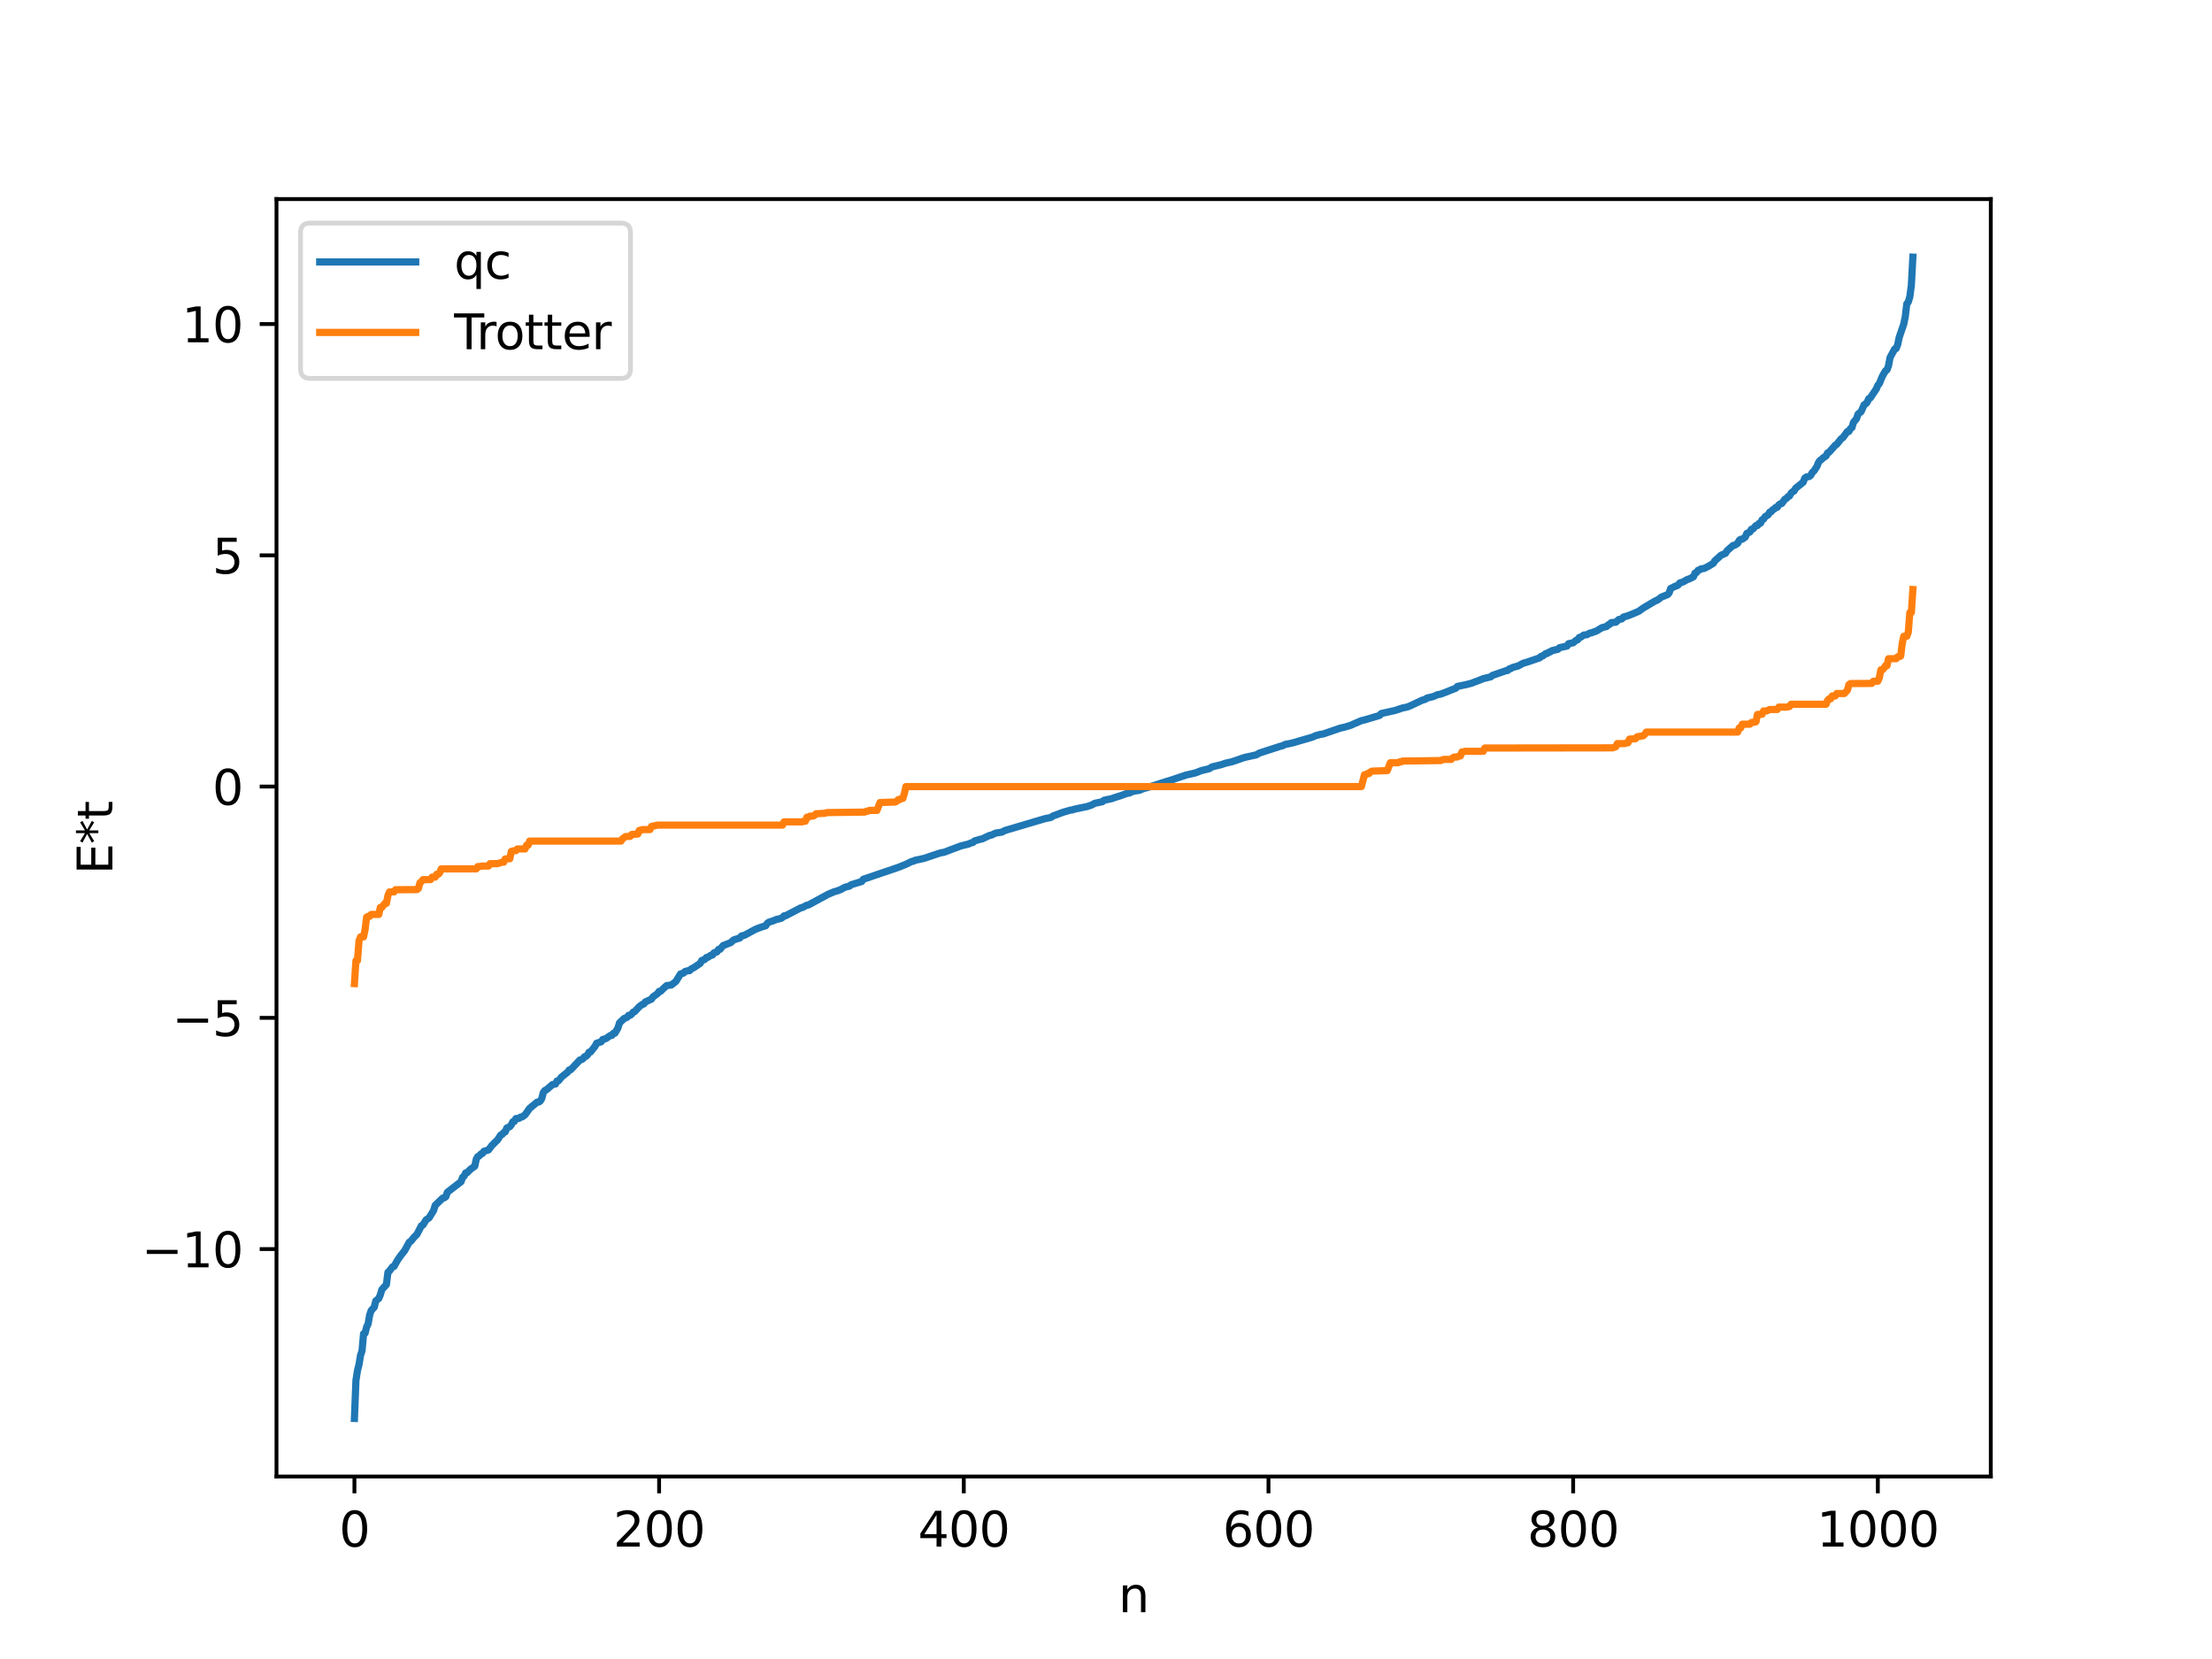 <?xml version="1.0" encoding="utf-8" standalone="no"?>
<!DOCTYPE svg PUBLIC "-//W3C//DTD SVG 1.1//EN"
  "http://www.w3.org/Graphics/SVG/1.1/DTD/svg11.dtd">
<svg xmlns:xlink="http://www.w3.org/1999/xlink" width="460.8pt" height="345.6pt" viewBox="0 0 460.8 345.6" xmlns="http://www.w3.org/2000/svg" version="1.1">
 <defs>
  <style type="text/css">*{stroke-linejoin: round; stroke-linecap: butt}</style>
 </defs>
 <g id="figure_1">
  <g id="patch_1">
   <path d="M 0 345.6 
L 460.8 345.6 
L 460.8 0 
L 0 0 
z
" style="fill: #ffffff"/>
  </g>
  <g id="axes_1">
   <g id="patch_2">
    <path d="M 57.6 307.584 
L 414.72 307.584 
L 414.72 41.472 
L 57.6 41.472 
z
" style="fill: #ffffff"/>
   </g>
   <g id="matplotlib.axis_1">
    <g id="xtick_1">
     <g id="line2d_1">
      <defs>
       <path id="m37b4ab5a76" d="M 0 0 
L 0 3.5 
" style="stroke: #000000; stroke-width: 0.8"/>
      </defs>
      <g>
       <use xlink:href="#m37b4ab5a76" x="73.833" y="307.584" style="stroke: #000000; stroke-width: 0.8"/>
      </g>
     </g>
     <g id="text_1">
      <!-- 0 -->
      <g transform="translate(70.651 322.182) scale(0.1 -0.1)">
       <defs>
        <path id="DejaVuSans-30" d="M 2034 4250 
Q 1547 4250 1301 3770 
Q 1056 3291 1056 2328 
Q 1056 1369 1301 889 
Q 1547 409 2034 409 
Q 2525 409 2770 889 
Q 3016 1369 3016 2328 
Q 3016 3291 2770 3770 
Q 2525 4250 2034 4250 
z
M 2034 4750 
Q 2819 4750 3233 4129 
Q 3647 3509 3647 2328 
Q 3647 1150 3233 529 
Q 2819 -91 2034 -91 
Q 1250 -91 836 529 
Q 422 1150 422 2328 
Q 422 3509 836 4129 
Q 1250 4750 2034 4750 
z
" transform="scale(0.016)"/>
       </defs>
       <use xlink:href="#DejaVuSans-30"/>
      </g>
     </g>
    </g>
    <g id="xtick_2">
     <g id="line2d_2">
      <g>
       <use xlink:href="#m37b4ab5a76" x="137.304" y="307.584" style="stroke: #000000; stroke-width: 0.8"/>
      </g>
     </g>
     <g id="text_2">
      <!-- 200 -->
      <g transform="translate(127.76 322.182) scale(0.1 -0.1)">
       <defs>
        <path id="DejaVuSans-32" d="M 1228 531 
L 3431 531 
L 3431 0 
L 469 0 
L 469 531 
Q 828 903 1448 1529 
Q 2069 2156 2228 2338 
Q 2531 2678 2651 2914 
Q 2772 3150 2772 3378 
Q 2772 3750 2511 3984 
Q 2250 4219 1831 4219 
Q 1534 4219 1204 4116 
Q 875 4013 500 3803 
L 500 4441 
Q 881 4594 1212 4672 
Q 1544 4750 1819 4750 
Q 2544 4750 2975 4387 
Q 3406 4025 3406 3419 
Q 3406 3131 3298 2873 
Q 3191 2616 2906 2266 
Q 2828 2175 2409 1742 
Q 1991 1309 1228 531 
z
" transform="scale(0.016)"/>
       </defs>
       <use xlink:href="#DejaVuSans-32"/>
       <use xlink:href="#DejaVuSans-30" x="63.623"/>
       <use xlink:href="#DejaVuSans-30" x="127.246"/>
      </g>
     </g>
    </g>
    <g id="xtick_3">
     <g id="line2d_3">
      <g>
       <use xlink:href="#m37b4ab5a76" x="200.775" y="307.584" style="stroke: #000000; stroke-width: 0.8"/>
      </g>
     </g>
     <g id="text_3">
      <!-- 400 -->
      <g transform="translate(191.231 322.182) scale(0.1 -0.1)">
       <defs>
        <path id="DejaVuSans-34" d="M 2419 4116 
L 825 1625 
L 2419 1625 
L 2419 4116 
z
M 2253 4666 
L 3047 4666 
L 3047 1625 
L 3713 1625 
L 3713 1100 
L 3047 1100 
L 3047 0 
L 2419 0 
L 2419 1100 
L 313 1100 
L 313 1709 
L 2253 4666 
z
" transform="scale(0.016)"/>
       </defs>
       <use xlink:href="#DejaVuSans-34"/>
       <use xlink:href="#DejaVuSans-30" x="63.623"/>
       <use xlink:href="#DejaVuSans-30" x="127.246"/>
      </g>
     </g>
    </g>
    <g id="xtick_4">
     <g id="line2d_4">
      <g>
       <use xlink:href="#m37b4ab5a76" x="264.246" y="307.584" style="stroke: #000000; stroke-width: 0.8"/>
      </g>
     </g>
     <g id="text_4">
      <!-- 600 -->
      <g transform="translate(254.702 322.182) scale(0.1 -0.1)">
       <defs>
        <path id="DejaVuSans-36" d="M 2113 2584 
Q 1688 2584 1439 2293 
Q 1191 2003 1191 1497 
Q 1191 994 1439 701 
Q 1688 409 2113 409 
Q 2538 409 2786 701 
Q 3034 994 3034 1497 
Q 3034 2003 2786 2293 
Q 2538 2584 2113 2584 
z
M 3366 4563 
L 3366 3988 
Q 3128 4100 2886 4159 
Q 2644 4219 2406 4219 
Q 1781 4219 1451 3797 
Q 1122 3375 1075 2522 
Q 1259 2794 1537 2939 
Q 1816 3084 2150 3084 
Q 2853 3084 3261 2657 
Q 3669 2231 3669 1497 
Q 3669 778 3244 343 
Q 2819 -91 2113 -91 
Q 1303 -91 875 529 
Q 447 1150 447 2328 
Q 447 3434 972 4092 
Q 1497 4750 2381 4750 
Q 2619 4750 2861 4703 
Q 3103 4656 3366 4563 
z
" transform="scale(0.016)"/>
       </defs>
       <use xlink:href="#DejaVuSans-36"/>
       <use xlink:href="#DejaVuSans-30" x="63.623"/>
       <use xlink:href="#DejaVuSans-30" x="127.246"/>
      </g>
     </g>
    </g>
    <g id="xtick_5">
     <g id="line2d_5">
      <g>
       <use xlink:href="#m37b4ab5a76" x="327.717" y="307.584" style="stroke: #000000; stroke-width: 0.8"/>
      </g>
     </g>
     <g id="text_5">
      <!-- 800 -->
      <g transform="translate(318.173 322.182) scale(0.1 -0.1)">
       <defs>
        <path id="DejaVuSans-38" d="M 2034 2216 
Q 1584 2216 1326 1975 
Q 1069 1734 1069 1313 
Q 1069 891 1326 650 
Q 1584 409 2034 409 
Q 2484 409 2743 651 
Q 3003 894 3003 1313 
Q 3003 1734 2745 1975 
Q 2488 2216 2034 2216 
z
M 1403 2484 
Q 997 2584 770 2862 
Q 544 3141 544 3541 
Q 544 4100 942 4425 
Q 1341 4750 2034 4750 
Q 2731 4750 3128 4425 
Q 3525 4100 3525 3541 
Q 3525 3141 3298 2862 
Q 3072 2584 2669 2484 
Q 3125 2378 3379 2068 
Q 3634 1759 3634 1313 
Q 3634 634 3220 271 
Q 2806 -91 2034 -91 
Q 1263 -91 848 271 
Q 434 634 434 1313 
Q 434 1759 690 2068 
Q 947 2378 1403 2484 
z
M 1172 3481 
Q 1172 3119 1398 2916 
Q 1625 2713 2034 2713 
Q 2441 2713 2670 2916 
Q 2900 3119 2900 3481 
Q 2900 3844 2670 4047 
Q 2441 4250 2034 4250 
Q 1625 4250 1398 4047 
Q 1172 3844 1172 3481 
z
" transform="scale(0.016)"/>
       </defs>
       <use xlink:href="#DejaVuSans-38"/>
       <use xlink:href="#DejaVuSans-30" x="63.623"/>
       <use xlink:href="#DejaVuSans-30" x="127.246"/>
      </g>
     </g>
    </g>
    <g id="xtick_6">
     <g id="line2d_6">
      <g>
       <use xlink:href="#m37b4ab5a76" x="391.188" y="307.584" style="stroke: #000000; stroke-width: 0.8"/>
      </g>
     </g>
     <g id="text_6">
      <!-- 1000 -->
      <g transform="translate(378.463 322.182) scale(0.1 -0.1)">
       <defs>
        <path id="DejaVuSans-31" d="M 794 531 
L 1825 531 
L 1825 4091 
L 703 3866 
L 703 4441 
L 1819 4666 
L 2450 4666 
L 2450 531 
L 3481 531 
L 3481 0 
L 794 0 
L 794 531 
z
" transform="scale(0.016)"/>
       </defs>
       <use xlink:href="#DejaVuSans-31"/>
       <use xlink:href="#DejaVuSans-30" x="63.623"/>
       <use xlink:href="#DejaVuSans-30" x="127.246"/>
       <use xlink:href="#DejaVuSans-30" x="190.869"/>
      </g>
     </g>
    </g>
    <g id="text_7">
     <!-- n -->
     <g transform="translate(232.991 335.861) scale(0.1 -0.1)">
      <defs>
       <path id="DejaVuSans-6e" d="M 3513 2113 
L 3513 0 
L 2938 0 
L 2938 2094 
Q 2938 2591 2744 2837 
Q 2550 3084 2163 3084 
Q 1697 3084 1428 2787 
Q 1159 2491 1159 1978 
L 1159 0 
L 581 0 
L 581 3500 
L 1159 3500 
L 1159 2956 
Q 1366 3272 1645 3428 
Q 1925 3584 2291 3584 
Q 2894 3584 3203 3211 
Q 3513 2838 3513 2113 
z
" transform="scale(0.016)"/>
      </defs>
      <use xlink:href="#DejaVuSans-6e"/>
     </g>
    </g>
   </g>
   <g id="matplotlib.axis_2">
    <g id="ytick_1">
     <g id="line2d_7">
      <defs>
       <path id="m547c98b69b" d="M 0 0 
L -3.5 0 
" style="stroke: #000000; stroke-width: 0.8"/>
      </defs>
      <g>
       <use xlink:href="#m547c98b69b" x="57.6" y="260.206" style="stroke: #000000; stroke-width: 0.8"/>
      </g>
     </g>
     <g id="text_8">
      <!-- −10 -->
      <g transform="translate(29.495 264.005) scale(0.1 -0.1)">
       <defs>
        <path id="DejaVuSans-2212" d="M 678 2272 
L 4684 2272 
L 4684 1741 
L 678 1741 
L 678 2272 
z
" transform="scale(0.016)"/>
       </defs>
       <use xlink:href="#DejaVuSans-2212"/>
       <use xlink:href="#DejaVuSans-31" x="83.789"/>
       <use xlink:href="#DejaVuSans-30" x="147.412"/>
      </g>
     </g>
    </g>
    <g id="ytick_2">
     <g id="line2d_8">
      <g>
       <use xlink:href="#m547c98b69b" x="57.6" y="212.032" style="stroke: #000000; stroke-width: 0.8"/>
      </g>
     </g>
     <g id="text_9">
      <!-- −5 -->
      <g transform="translate(35.858 215.831) scale(0.1 -0.1)">
       <defs>
        <path id="DejaVuSans-35" d="M 691 4666 
L 3169 4666 
L 3169 4134 
L 1269 4134 
L 1269 2991 
Q 1406 3038 1543 3061 
Q 1681 3084 1819 3084 
Q 2600 3084 3056 2656 
Q 3513 2228 3513 1497 
Q 3513 744 3044 326 
Q 2575 -91 1722 -91 
Q 1428 -91 1123 -41 
Q 819 9 494 109 
L 494 744 
Q 775 591 1075 516 
Q 1375 441 1709 441 
Q 2250 441 2565 725 
Q 2881 1009 2881 1497 
Q 2881 1984 2565 2268 
Q 2250 2553 1709 2553 
Q 1456 2553 1204 2497 
Q 953 2441 691 2322 
L 691 4666 
z
" transform="scale(0.016)"/>
       </defs>
       <use xlink:href="#DejaVuSans-2212"/>
       <use xlink:href="#DejaVuSans-35" x="83.789"/>
      </g>
     </g>
    </g>
    <g id="ytick_3">
     <g id="line2d_9">
      <g>
       <use xlink:href="#m547c98b69b" x="57.6" y="163.857" style="stroke: #000000; stroke-width: 0.8"/>
      </g>
     </g>
     <g id="text_10">
      <!-- 0 -->
      <g transform="translate(44.237 167.656) scale(0.1 -0.1)">
       <use xlink:href="#DejaVuSans-30"/>
      </g>
     </g>
    </g>
    <g id="ytick_4">
     <g id="line2d_10">
      <g>
       <use xlink:href="#m547c98b69b" x="57.6" y="115.682" style="stroke: #000000; stroke-width: 0.8"/>
      </g>
     </g>
     <g id="text_11">
      <!-- 5 -->
      <g transform="translate(44.237 119.482) scale(0.1 -0.1)">
       <use xlink:href="#DejaVuSans-35"/>
      </g>
     </g>
    </g>
    <g id="ytick_5">
     <g id="line2d_11">
      <g>
       <use xlink:href="#m547c98b69b" x="57.6" y="67.508" style="stroke: #000000; stroke-width: 0.8"/>
      </g>
     </g>
     <g id="text_12">
      <!-- 10 -->
      <g transform="translate(37.875 71.307) scale(0.1 -0.1)">
       <use xlink:href="#DejaVuSans-31"/>
       <use xlink:href="#DejaVuSans-30" x="63.623"/>
      </g>
     </g>
    </g>
    <g id="text_13">
     <!-- E*t -->
     <g transform="translate(23.416 182.148) rotate(-90) scale(0.1 -0.1)">
      <defs>
       <path id="DejaVuSans-45" d="M 628 4666 
L 3578 4666 
L 3578 4134 
L 1259 4134 
L 1259 2753 
L 3481 2753 
L 3481 2222 
L 1259 2222 
L 1259 531 
L 3634 531 
L 3634 0 
L 628 0 
L 628 4666 
z
" transform="scale(0.016)"/>
       <path id="DejaVuSans-2a" d="M 3009 3897 
L 1888 3291 
L 3009 2681 
L 2828 2375 
L 1778 3009 
L 1778 1831 
L 1422 1831 
L 1422 3009 
L 372 2375 
L 191 2681 
L 1313 3291 
L 191 3897 
L 372 4206 
L 1422 3572 
L 1422 4750 
L 1778 4750 
L 1778 3572 
L 2828 4206 
L 3009 3897 
z
" transform="scale(0.016)"/>
       <path id="DejaVuSans-74" d="M 1172 4494 
L 1172 3500 
L 2356 3500 
L 2356 3053 
L 1172 3053 
L 1172 1153 
Q 1172 725 1289 603 
Q 1406 481 1766 481 
L 2356 481 
L 2356 0 
L 1766 0 
Q 1100 0 847 248 
Q 594 497 594 1153 
L 594 3053 
L 172 3053 
L 172 3500 
L 594 3500 
L 594 4494 
L 1172 4494 
z
" transform="scale(0.016)"/>
      </defs>
      <use xlink:href="#DejaVuSans-45"/>
      <use xlink:href="#DejaVuSans-2a" x="63.184"/>
      <use xlink:href="#DejaVuSans-74" x="113.184"/>
     </g>
    </g>
   </g>
   <g id="line2d_12">
    <path d="M 73.833 295.488 
L 74.15 287.564 
L 74.467 285.52 
L 74.785 284.28 
L 75.102 282.349 
L 75.42 281.383 
L 75.737 277.836 
L 76.054 277.723 
L 76.372 276.444 
L 76.689 275.771 
L 77.006 273.95 
L 77.324 273.005 
L 77.958 272.323 
L 78.276 271.009 
L 78.91 270.486 
L 79.228 269.733 
L 79.545 268.646 
L 80.497 267.591 
L 80.815 265.05 
L 81.132 264.765 
L 81.767 263.903 
L 82.084 263.823 
L 82.719 262.673 
L 83.353 261.721 
L 84.305 260.514 
L 85.258 258.769 
L 85.575 258.591 
L 86.21 257.789 
L 86.844 257.153 
L 87.796 255.336 
L 88.114 255.177 
L 88.748 254.134 
L 89.383 253.705 
L 90.335 252.153 
L 90.653 251.099 
L 92.239 249.573 
L 92.557 249.523 
L 92.874 249.286 
L 93.191 248.363 
L 96.048 246.164 
L 96.365 245.257 
L 96.682 245.018 
L 97 244.337 
L 97.317 244.28 
L 97.952 243.631 
L 98.904 242.928 
L 99.221 241.462 
L 99.539 240.93 
L 99.856 240.773 
L 100.173 240.408 
L 100.491 240.301 
L 100.808 239.837 
L 101.76 239.555 
L 102.395 238.712 
L 103.029 238.057 
L 103.664 237.446 
L 104.299 236.449 
L 104.616 236.315 
L 104.934 235.933 
L 105.251 235.79 
L 105.568 234.987 
L 106.203 234.7 
L 106.52 234.318 
L 106.838 233.685 
L 107.155 233.6 
L 107.472 233.02 
L 108.107 232.979 
L 108.424 232.713 
L 108.742 232.687 
L 109.377 232.242 
L 110.329 230.895 
L 111.915 229.579 
L 112.233 229.575 
L 112.55 229.37 
L 112.867 228.816 
L 113.185 227.576 
L 113.502 227.163 
L 113.82 227.033 
L 115.089 225.935 
L 115.724 225.818 
L 116.041 225.187 
L 116.358 225.133 
L 116.993 224.347 
L 118.262 223.34 
L 118.58 222.885 
L 118.897 222.838 
L 120.801 220.811 
L 121.119 220.748 
L 121.436 220.563 
L 121.753 220.138 
L 122.071 220.061 
L 122.388 219.762 
L 122.705 219.188 
L 123.023 219.139 
L 123.975 217.936 
L 124.292 217.319 
L 125.244 217.023 
L 125.562 216.54 
L 126.196 216.376 
L 127.148 215.707 
L 127.466 215.689 
L 127.783 215.256 
L 128.1 215.23 
L 128.735 214.125 
L 129.053 213.087 
L 130.005 212.176 
L 130.639 211.922 
L 130.957 211.506 
L 131.274 211.502 
L 131.591 211.261 
L 131.909 210.847 
L 132.226 210.726 
L 133.178 209.702 
L 133.813 209.222 
L 134.13 209.138 
L 134.448 208.711 
L 135.717 208.129 
L 136.034 207.655 
L 136.986 206.986 
L 137.304 206.523 
L 137.621 206.497 
L 138.256 205.879 
L 138.891 205.31 
L 139.843 205.197 
L 140.795 204.463 
L 141.429 203.432 
L 141.747 202.903 
L 142.381 202.716 
L 142.699 202.385 
L 143.334 202.208 
L 143.651 202.205 
L 143.968 201.868 
L 144.603 201.537 
L 145.872 200.676 
L 146.19 200.089 
L 146.824 199.865 
L 147.142 199.47 
L 147.459 199.424 
L 148.094 198.991 
L 148.411 198.958 
L 148.729 198.496 
L 149.363 198.288 
L 149.681 197.782 
L 149.998 197.761 
L 150.633 196.984 
L 152.22 196.366 
L 152.854 195.789 
L 154.124 195.399 
L 154.441 194.988 
L 155.076 194.833 
L 157.297 193.638 
L 157.932 193.371 
L 158.567 193.141 
L 159.519 192.845 
L 159.836 192.347 
L 160.153 192.117 
L 161.105 191.81 
L 161.74 191.54 
L 162.692 191.319 
L 163.01 191.126 
L 163.327 190.787 
L 163.644 190.78 
L 166.818 189.117 
L 167.135 189.067 
L 168.087 188.561 
L 168.405 188.527 
L 172.53 186.286 
L 173.8 185.754 
L 174.434 185.582 
L 175.069 185.336 
L 176.021 184.832 
L 176.973 184.59 
L 177.291 184.306 
L 179.512 183.635 
L 179.829 183.17 
L 187.129 180.687 
L 187.763 180.441 
L 188.715 180.049 
L 189.985 179.434 
L 190.302 179.406 
L 190.62 179.212 
L 191.572 179.021 
L 192.524 178.807 
L 194.745 178.061 
L 195.38 177.845 
L 196.015 177.651 
L 196.649 177.548 
L 200.14 176.23 
L 201.727 175.834 
L 202.362 175.572 
L 202.679 175.508 
L 202.996 175.189 
L 204.266 174.816 
L 204.583 174.767 
L 206.17 174.017 
L 206.487 173.986 
L 207.439 173.543 
L 208.709 173.349 
L 209.343 173.009 
L 217.595 170.564 
L 218.864 170.302 
L 219.499 169.92 
L 220.134 169.703 
L 221.403 169.222 
L 222.99 168.76 
L 223.307 168.744 
L 223.942 168.535 
L 226.481 168.014 
L 227.433 167.69 
L 228.067 167.336 
L 229.654 167.014 
L 229.972 166.714 
L 231.558 166.38 
L 232.51 166.048 
L 233.462 165.754 
L 234.732 165.29 
L 235.367 165.183 
L 235.684 164.948 
L 236.953 164.68 
L 237.271 164.671 
L 238.223 164.274 
L 239.175 164.022 
L 242.983 162.789 
L 243.935 162.512 
L 247.109 161.446 
L 249.013 161.015 
L 250.282 160.524 
L 251.869 160.149 
L 252.504 159.753 
L 254.408 159.292 
L 255.36 158.973 
L 256.629 158.691 
L 257.581 158.375 
L 258.851 157.925 
L 259.486 157.739 
L 261.707 157.25 
L 262.342 156.879 
L 266.785 155.439 
L 267.102 155.382 
L 267.737 155.073 
L 268.689 154.894 
L 269.324 154.747 
L 273.449 153.542 
L 274.084 153.248 
L 275.036 152.984 
L 275.671 152.893 
L 279.162 151.693 
L 280.114 151.476 
L 281.383 151.094 
L 282.018 150.805 
L 283.605 150.125 
L 284.239 149.979 
L 287.413 149.035 
L 287.73 148.646 
L 290.586 148.008 
L 292.173 147.487 
L 293.125 147.291 
L 293.76 147.044 
L 296.299 145.849 
L 296.934 145.676 
L 297.251 145.422 
L 298.52 145.122 
L 299.472 144.718 
L 300.107 144.602 
L 301.377 144.124 
L 302.329 143.729 
L 303.281 143.367 
L 303.598 142.994 
L 305.185 142.669 
L 305.82 142.514 
L 306.454 142.358 
L 307.406 141.996 
L 308.358 141.631 
L 308.993 141.372 
L 310.58 140.988 
L 310.897 140.696 
L 313.753 139.708 
L 314.071 139.675 
L 314.388 139.349 
L 314.705 139.297 
L 315.023 139.07 
L 316.292 138.718 
L 317.244 138.191 
L 318.196 137.908 
L 320.735 137.04 
L 321.053 136.717 
L 321.37 136.656 
L 322.005 136.153 
L 322.322 136.125 
L 322.639 135.866 
L 322.957 135.802 
L 323.274 135.552 
L 324.543 135.257 
L 324.861 134.932 
L 326.448 134.583 
L 326.765 134.094 
L 327.717 133.901 
L 328.352 133.379 
L 328.669 133.274 
L 328.986 132.799 
L 329.304 132.723 
L 329.939 132.287 
L 330.573 132.22 
L 331.208 131.869 
L 331.525 131.834 
L 332.16 131.586 
L 332.477 131.504 
L 333.747 130.744 
L 334.699 130.501 
L 335.016 130.16 
L 335.334 130.059 
L 335.651 129.702 
L 336.603 129.619 
L 337.238 129.044 
L 337.872 128.923 
L 338.19 128.541 
L 339.142 128.271 
L 340.411 127.756 
L 341.363 127.347 
L 342.315 126.666 
L 344.854 125.162 
L 345.172 125.071 
L 345.806 124.61 
L 346.124 124.368 
L 347.393 123.868 
L 347.71 123.507 
L 348.028 122.597 
L 348.98 122.12 
L 349.297 122.041 
L 349.615 121.844 
L 349.932 121.442 
L 350.567 121.247 
L 351.519 120.707 
L 351.836 120.629 
L 352.788 120.148 
L 353.105 119.377 
L 353.423 119.257 
L 353.74 118.8 
L 354.058 118.721 
L 354.375 118.501 
L 355.01 118.421 
L 355.962 117.922 
L 356.914 117.346 
L 357.231 116.825 
L 357.866 116.27 
L 358.5 115.679 
L 359.453 115.264 
L 359.77 114.737 
L 361.039 113.624 
L 361.357 113.585 
L 361.991 113.184 
L 362.309 112.572 
L 362.626 112.337 
L 362.943 112.33 
L 363.578 111.874 
L 363.896 111.117 
L 364.53 110.828 
L 364.848 110.255 
L 365.165 110.202 
L 365.8 109.492 
L 366.117 109.476 
L 366.434 109.035 
L 366.752 108.98 
L 367.069 108.285 
L 367.386 108.145 
L 367.704 107.63 
L 368.339 107.252 
L 368.656 106.694 
L 368.973 106.595 
L 369.291 106.187 
L 369.608 106.05 
L 369.925 105.695 
L 370.243 105.677 
L 370.56 105.167 
L 370.877 104.948 
L 371.195 104.869 
L 371.829 103.992 
L 372.147 103.845 
L 372.464 103.467 
L 372.781 103.335 
L 373.099 102.757 
L 373.416 102.449 
L 373.734 102.298 
L 374.051 101.727 
L 375.638 100.451 
L 375.955 99.623 
L 376.272 99.381 
L 376.907 99.265 
L 377.224 98.99 
L 377.542 98.416 
L 377.859 98.14 
L 378.494 97.179 
L 378.811 96.381 
L 379.129 95.921 
L 379.446 95.735 
L 379.763 95.398 
L 380.398 94.98 
L 380.715 94.351 
L 381.033 94.208 
L 382.302 92.764 
L 382.62 92.567 
L 383.572 91.38 
L 383.889 91.19 
L 384.841 89.902 
L 385.158 89.88 
L 385.476 89.286 
L 385.793 89.081 
L 386.11 87.982 
L 386.745 87.227 
L 387.062 86.273 
L 387.697 85.758 
L 388.332 84.318 
L 388.649 84.141 
L 388.967 83.799 
L 389.284 83.067 
L 389.601 82.911 
L 390.871 81.024 
L 391.188 80.259 
L 391.505 79.895 
L 392.14 78.354 
L 392.775 77.262 
L 393.092 77.046 
L 393.41 76.198 
L 393.727 74.51 
L 394.679 72.721 
L 394.996 72.614 
L 395.314 71.82 
L 395.631 70.3 
L 396.583 67.521 
L 396.9 65.984 
L 397.218 63.293 
L 397.535 62.912 
L 397.853 61.809 
L 398.17 59.409 
L 398.487 53.568 
L 398.487 53.568 
" clip-path="url(#pc947921de4)" style="fill: none; stroke: #1f77b4; stroke-width: 1.5; stroke-linecap: square"/>
   </g>
   <g id="line2d_13">
    <path d="M 73.833 204.905 
L 74.15 200.115 
L 74.467 200.115 
L 74.785 196.021 
L 75.102 195.17 
L 75.737 195.17 
L 76.054 193.638 
L 76.372 191.052 
L 76.689 190.894 
L 77.006 190.894 
L 77.324 190.493 
L 78.91 190.493 
L 79.228 189.034 
L 79.545 189.034 
L 80.18 188.18 
L 80.497 188.18 
L 80.815 186.567 
L 81.132 185.807 
L 82.084 185.794 
L 82.401 185.345 
L 86.844 185.319 
L 87.162 185.073 
L 87.479 183.904 
L 87.796 183.646 
L 88.114 183.241 
L 89.7 183.241 
L 90.018 182.724 
L 90.653 182.724 
L 90.97 182.123 
L 91.287 182.123 
L 91.605 181.81 
L 91.922 181.005 
L 99.221 181.005 
L 99.539 180.526 
L 99.856 180.526 
L 100.491 180.412 
L 101.76 180.412 
L 102.077 179.915 
L 103.664 179.915 
L 104.616 179.609 
L 104.934 179.609 
L 105.251 178.927 
L 106.203 178.893 
L 106.52 177.355 
L 107.155 177.203 
L 107.472 177.203 
L 107.79 176.848 
L 109.377 176.848 
L 109.694 176.071 
L 110.011 176.071 
L 110.329 175.212 
L 129.37 175.212 
L 129.687 174.724 
L 130.322 174.265 
L 131.274 174.235 
L 131.591 173.836 
L 132.861 173.745 
L 133.178 172.976 
L 133.496 172.976 
L 133.813 172.815 
L 135.4 172.815 
L 135.717 172.16 
L 136.986 171.886 
L 163.01 171.886 
L 163.327 171.206 
L 167.135 171.206 
L 167.453 171.081 
L 167.77 171.081 
L 168.087 170.239 
L 168.405 170.239 
L 168.722 170.015 
L 169.357 170.015 
L 169.674 169.87 
L 169.991 169.522 
L 171.896 169.417 
L 172.213 169.277 
L 180.147 169.173 
L 180.464 168.995 
L 180.781 168.995 
L 181.099 168.819 
L 182.686 168.819 
L 183.32 167.183 
L 186.494 167.073 
L 186.811 166.929 
L 187.129 166.57 
L 187.446 166.57 
L 187.763 166.326 
L 188.081 166.326 
L 188.398 165.308 
L 188.715 163.857 
L 283.605 163.857 
L 284.239 161.388 
L 284.557 161.388 
L 284.874 161.144 
L 285.191 161.144 
L 285.509 160.784 
L 285.826 160.641 
L 289 160.531 
L 289.634 158.895 
L 291.221 158.895 
L 291.539 158.719 
L 291.856 158.719 
L 292.173 158.54 
L 300.107 158.437 
L 300.742 158.192 
L 302.329 158.192 
L 302.646 157.844 
L 302.963 157.699 
L 303.598 157.699 
L 303.915 157.475 
L 304.233 157.475 
L 304.55 156.633 
L 304.867 156.633 
L 305.185 156.508 
L 308.993 156.508 
L 309.31 155.828 
L 335.968 155.791 
L 336.603 155.554 
L 336.92 154.899 
L 338.507 154.899 
L 338.824 154.738 
L 339.142 154.738 
L 339.459 153.969 
L 340.729 153.878 
L 341.046 153.479 
L 342.315 153.272 
L 342.633 152.99 
L 342.95 152.502 
L 361.991 152.502 
L 362.309 151.643 
L 362.626 151.643 
L 362.943 150.866 
L 364.53 150.866 
L 364.848 150.511 
L 365.482 150.45 
L 365.8 150.359 
L 366.117 148.821 
L 367.069 148.786 
L 367.386 148.105 
L 368.021 148.105 
L 368.656 147.799 
L 370.243 147.799 
L 370.56 147.302 
L 372.147 147.302 
L 372.781 147.188 
L 373.099 146.709 
L 380.398 146.709 
L 380.715 145.904 
L 381.033 145.591 
L 381.35 145.591 
L 381.667 144.99 
L 382.302 144.99 
L 382.62 144.473 
L 384.206 144.473 
L 384.841 143.81 
L 385.158 142.641 
L 385.476 142.395 
L 389.919 142.369 
L 390.236 141.92 
L 391.188 141.907 
L 391.505 141.147 
L 391.823 139.534 
L 392.14 139.534 
L 392.458 139.208 
L 392.775 138.68 
L 393.092 138.68 
L 393.41 137.221 
L 394.996 137.221 
L 395.314 136.82 
L 395.631 136.82 
L 395.948 136.662 
L 396.266 134.076 
L 396.583 132.544 
L 397.218 132.544 
L 397.535 131.693 
L 397.853 127.599 
L 398.17 127.599 
L 398.487 122.809 
L 398.487 122.809 
" clip-path="url(#pc947921de4)" style="fill: none; stroke: #ff7f0e; stroke-width: 1.5; stroke-linecap: square"/>
   </g>
   <g id="patch_3">
    <path d="M 57.6 307.584 
L 57.6 41.472 
" style="fill: none; stroke: #000000; stroke-width: 0.8; stroke-linejoin: miter; stroke-linecap: square"/>
   </g>
   <g id="patch_4">
    <path d="M 414.72 307.584 
L 414.72 41.472 
" style="fill: none; stroke: #000000; stroke-width: 0.8; stroke-linejoin: miter; stroke-linecap: square"/>
   </g>
   <g id="patch_5">
    <path d="M 57.6 307.584 
L 414.72 307.584 
" style="fill: none; stroke: #000000; stroke-width: 0.8; stroke-linejoin: miter; stroke-linecap: square"/>
   </g>
   <g id="patch_6">
    <path d="M 57.6 41.472 
L 414.72 41.472 
" style="fill: none; stroke: #000000; stroke-width: 0.8; stroke-linejoin: miter; stroke-linecap: square"/>
   </g>
   <g id="legend_1">
    <g id="patch_7">
     <path d="M 64.6 78.828 
L 129.342 78.828 
Q 131.342 78.828 131.342 76.828 
L 131.342 48.472 
Q 131.342 46.472 129.342 46.472 
L 64.6 46.472 
Q 62.6 46.472 62.6 48.472 
L 62.6 76.828 
Q 62.6 78.828 64.6 78.828 
z
" style="fill: #ffffff; opacity: 0.8; stroke: #cccccc; stroke-linejoin: miter"/>
    </g>
    <g id="line2d_14">
     <path d="M 66.6 54.57 
L 76.6 54.57 
L 86.6 54.57 
" style="fill: none; stroke: #1f77b4; stroke-width: 1.5; stroke-linecap: square"/>
    </g>
    <g id="text_14">
     <!-- qc -->
     <g transform="translate(94.6 58.07) scale(0.1 -0.1)">
      <defs>
       <path id="DejaVuSans-71" d="M 947 1747 
Q 947 1113 1208 752 
Q 1469 391 1925 391 
Q 2381 391 2643 752 
Q 2906 1113 2906 1747 
Q 2906 2381 2643 2742 
Q 2381 3103 1925 3103 
Q 1469 3103 1208 2742 
Q 947 2381 947 1747 
z
M 2906 525 
Q 2725 213 2448 61 
Q 2172 -91 1784 -91 
Q 1150 -91 751 415 
Q 353 922 353 1747 
Q 353 2572 751 3078 
Q 1150 3584 1784 3584 
Q 2172 3584 2448 3432 
Q 2725 3281 2906 2969 
L 2906 3500 
L 3481 3500 
L 3481 -1331 
L 2906 -1331 
L 2906 525 
z
" transform="scale(0.016)"/>
       <path id="DejaVuSans-63" d="M 3122 3366 
L 3122 2828 
Q 2878 2963 2633 3030 
Q 2388 3097 2138 3097 
Q 1578 3097 1268 2742 
Q 959 2388 959 1747 
Q 959 1106 1268 751 
Q 1578 397 2138 397 
Q 2388 397 2633 464 
Q 2878 531 3122 666 
L 3122 134 
Q 2881 22 2623 -34 
Q 2366 -91 2075 -91 
Q 1284 -91 818 406 
Q 353 903 353 1747 
Q 353 2603 823 3093 
Q 1294 3584 2113 3584 
Q 2378 3584 2631 3529 
Q 2884 3475 3122 3366 
z
" transform="scale(0.016)"/>
      </defs>
      <use xlink:href="#DejaVuSans-71"/>
      <use xlink:href="#DejaVuSans-63" x="63.477"/>
     </g>
    </g>
    <g id="line2d_15">
     <path d="M 66.6 69.249 
L 76.6 69.249 
L 86.6 69.249 
" style="fill: none; stroke: #ff7f0e; stroke-width: 1.5; stroke-linecap: square"/>
    </g>
    <g id="text_15">
     <!-- Trotter -->
     <g transform="translate(94.6 72.749) scale(0.1 -0.1)">
      <defs>
       <path id="DejaVuSans-54" d="M -19 4666 
L 3928 4666 
L 3928 4134 
L 2272 4134 
L 2272 0 
L 1638 0 
L 1638 4134 
L -19 4134 
L -19 4666 
z
" transform="scale(0.016)"/>
       <path id="DejaVuSans-72" d="M 2631 2963 
Q 2534 3019 2420 3045 
Q 2306 3072 2169 3072 
Q 1681 3072 1420 2755 
Q 1159 2438 1159 1844 
L 1159 0 
L 581 0 
L 581 3500 
L 1159 3500 
L 1159 2956 
Q 1341 3275 1631 3429 
Q 1922 3584 2338 3584 
Q 2397 3584 2469 3576 
Q 2541 3569 2628 3553 
L 2631 2963 
z
" transform="scale(0.016)"/>
       <path id="DejaVuSans-6f" d="M 1959 3097 
Q 1497 3097 1228 2736 
Q 959 2375 959 1747 
Q 959 1119 1226 758 
Q 1494 397 1959 397 
Q 2419 397 2687 759 
Q 2956 1122 2956 1747 
Q 2956 2369 2687 2733 
Q 2419 3097 1959 3097 
z
M 1959 3584 
Q 2709 3584 3137 3096 
Q 3566 2609 3566 1747 
Q 3566 888 3137 398 
Q 2709 -91 1959 -91 
Q 1206 -91 779 398 
Q 353 888 353 1747 
Q 353 2609 779 3096 
Q 1206 3584 1959 3584 
z
" transform="scale(0.016)"/>
       <path id="DejaVuSans-65" d="M 3597 1894 
L 3597 1613 
L 953 1613 
Q 991 1019 1311 708 
Q 1631 397 2203 397 
Q 2534 397 2845 478 
Q 3156 559 3463 722 
L 3463 178 
Q 3153 47 2828 -22 
Q 2503 -91 2169 -91 
Q 1331 -91 842 396 
Q 353 884 353 1716 
Q 353 2575 817 3079 
Q 1281 3584 2069 3584 
Q 2775 3584 3186 3129 
Q 3597 2675 3597 1894 
z
M 3022 2063 
Q 3016 2534 2758 2815 
Q 2500 3097 2075 3097 
Q 1594 3097 1305 2825 
Q 1016 2553 972 2059 
L 3022 2063 
z
" transform="scale(0.016)"/>
      </defs>
      <use xlink:href="#DejaVuSans-54"/>
      <use xlink:href="#DejaVuSans-72" x="46.334"/>
      <use xlink:href="#DejaVuSans-6f" x="85.197"/>
      <use xlink:href="#DejaVuSans-74" x="146.379"/>
      <use xlink:href="#DejaVuSans-74" x="185.588"/>
      <use xlink:href="#DejaVuSans-65" x="224.797"/>
      <use xlink:href="#DejaVuSans-72" x="286.32"/>
     </g>
    </g>
   </g>
  </g>
 </g>
 <defs>
  <clipPath id="pc947921de4">
   <rect x="57.6" y="41.472" width="357.12" height="266.112"/>
  </clipPath>
 </defs>
</svg>
